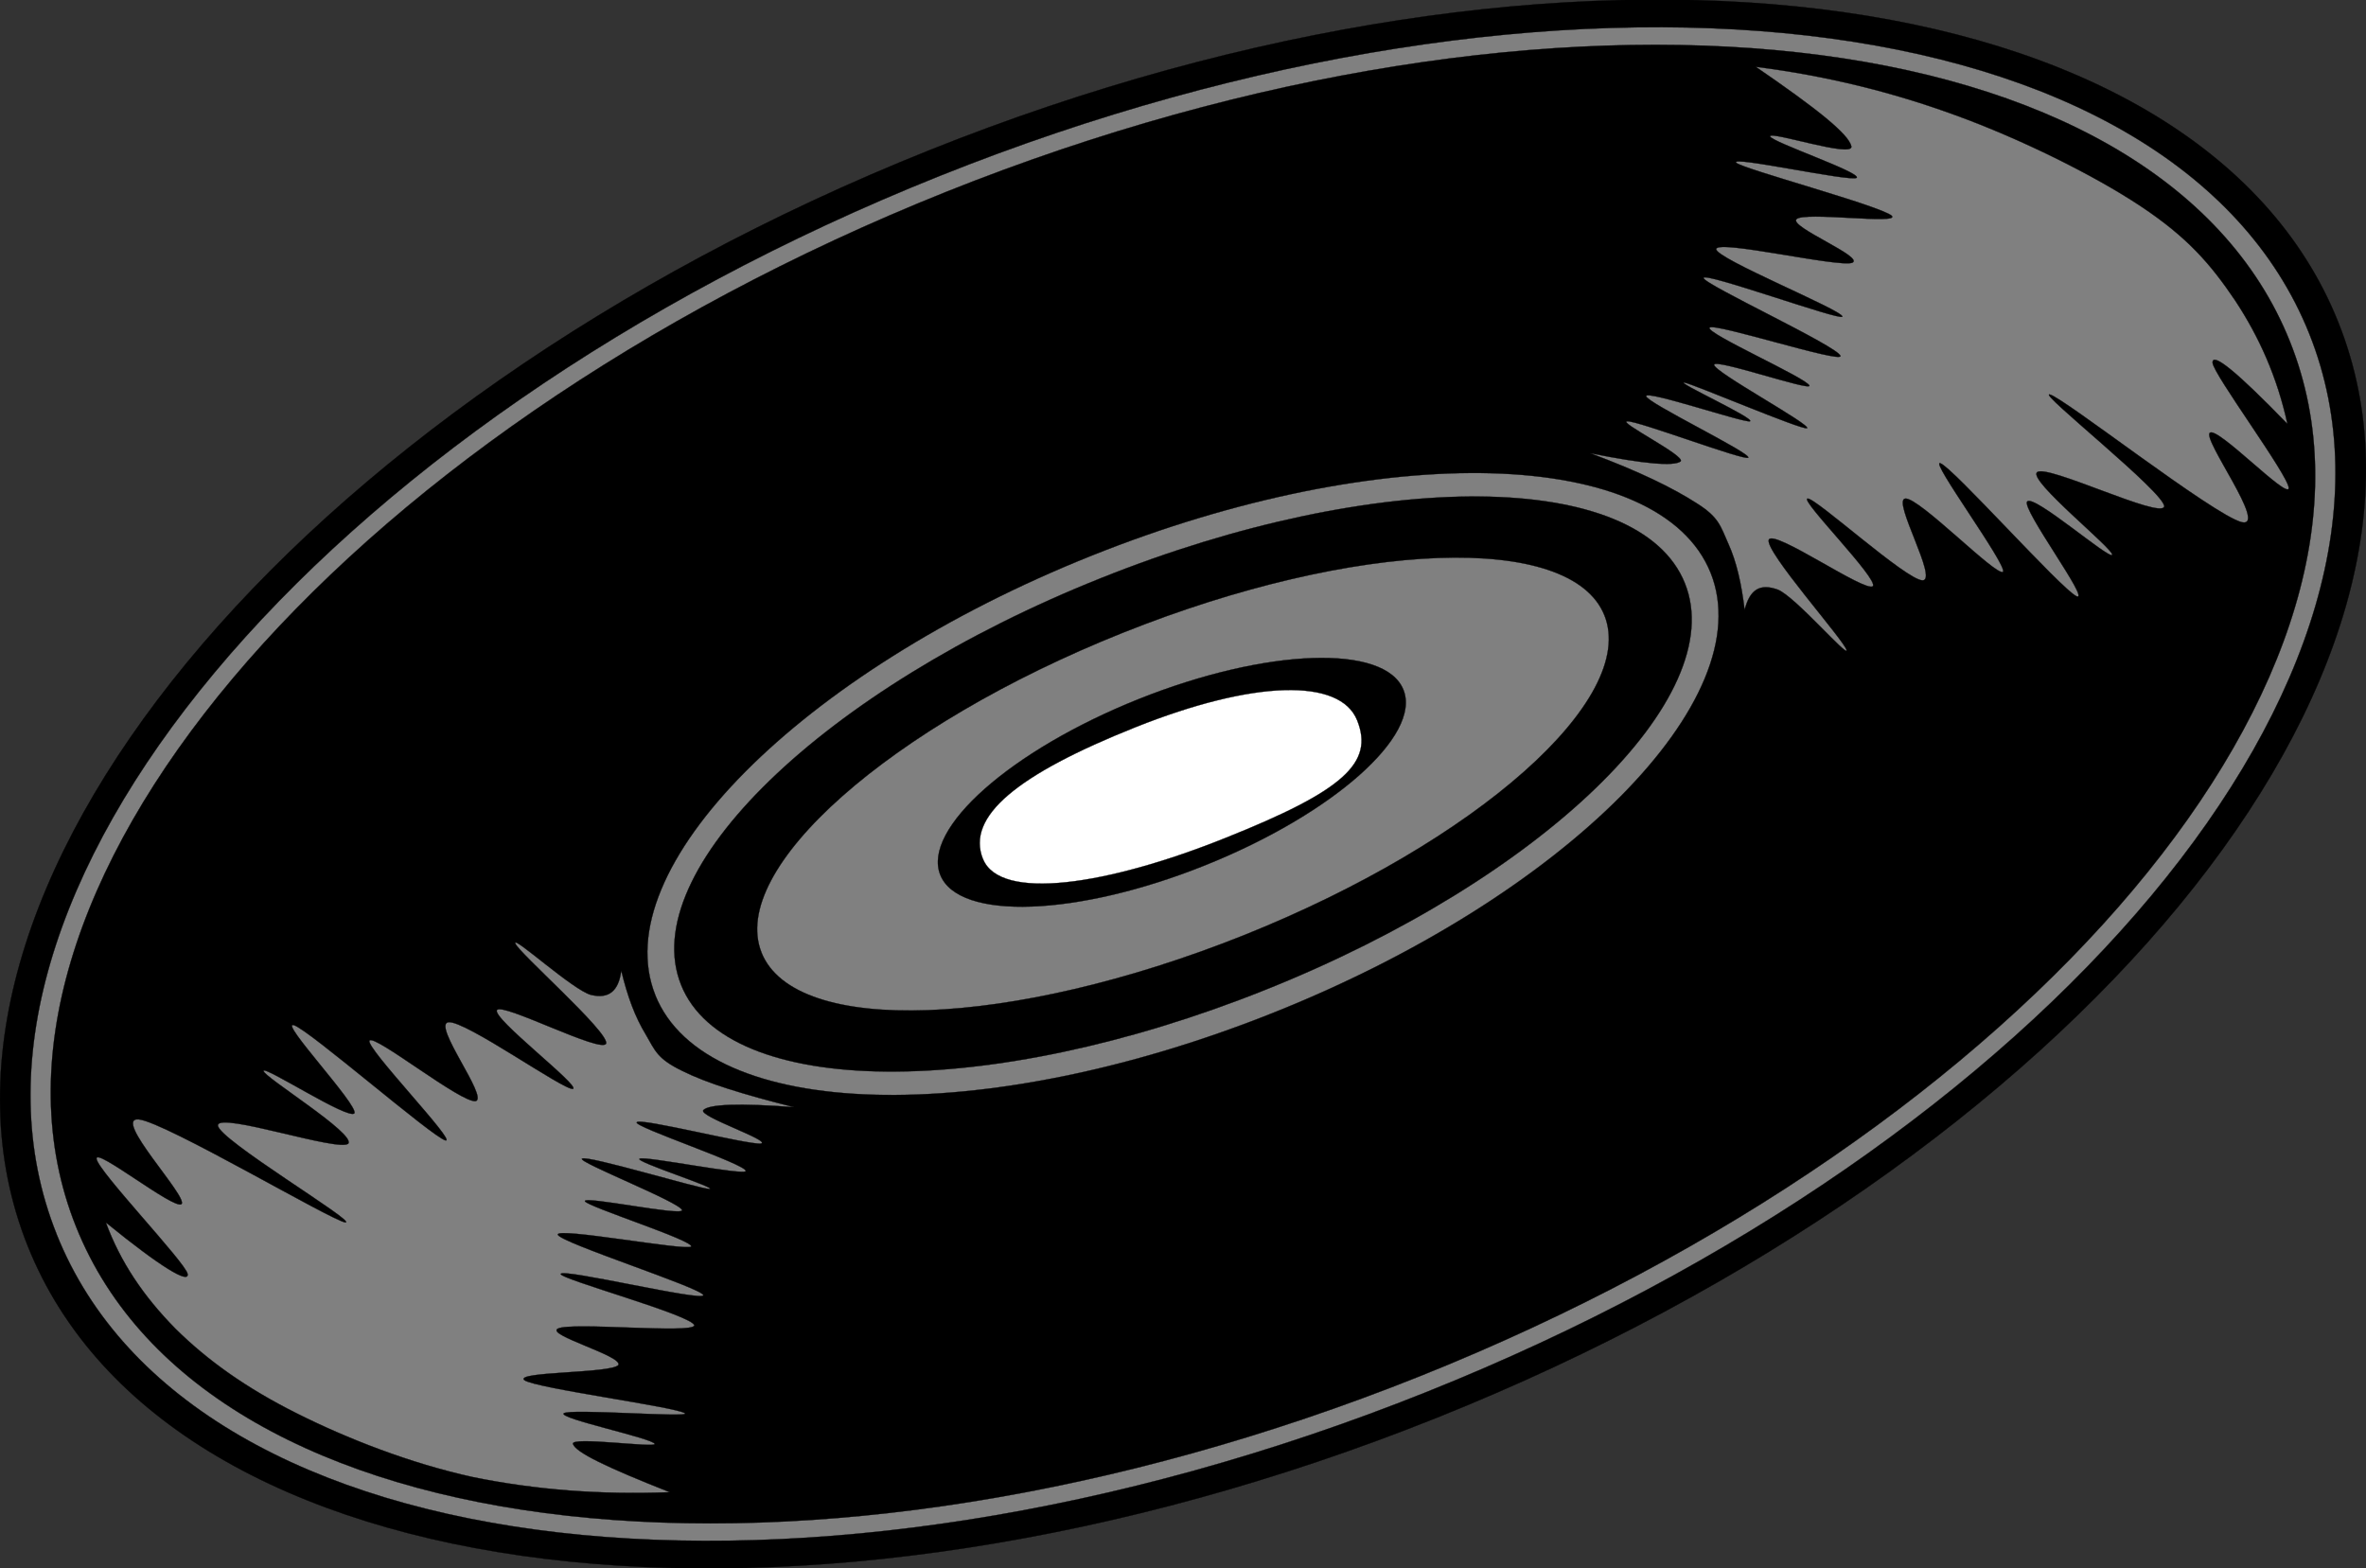 <?xml version="1.0" encoding="UTF-8" standalone="no"?> <!-- Generator: Adobe Illustrator 10.0, SVG Export Plug-In . SVG Version: 3.0.0 Build 77) --> <svg xmlns:rdf="http://www.w3.org/1999/02/22-rdf-syntax-ns#" xmlns="http://www.w3.org/2000/svg" xmlns:x="http://ns.adobe.com/Extensibility/1.0/" xmlns:dc="http://purl.org/dc/elements/1.1/" xmlns:i="http://ns.adobe.com/AdobeIllustrator/10.0/" xmlns:cc="http://web.resource.org/cc/" xmlns:xlink="http://www.w3.org/1999/xlink" xmlns:a="http://ns.adobe.com/AdobeSVGViewerExtensions/3.0/" xmlns:graph="http://ns.adobe.com/Graphs/1.0/" xmlns:svg="http://www.w3.org/2000/svg" xmlns:inkscape="http://www.inkscape.org/namespaces/inkscape" xmlns:sodipodi="http://sodipodi.sourceforge.net/DTD/sodipodi-0.dtd" xmlns:ns1="http://sozi.baierouge.fr" i:rulerOrigin="0 0" i:viewOrigin="144.9995 502" i:pageBounds="0 792 612 0" viewBox="0 0 320.73 212.588" overflow="visible"><rect x="0" y="0" width="320.73" height="212.588" fill="#333333" stroke="none"/><switch><g i:extraneous="self"><g id="Layer_1" i:layer="yes" i:rgbTrio="#4F008000FFFF" i:dimmedPercent="50"><g stroke-miterlimit="10" stroke="#000000" stroke-width=".036" clip-rule="evenodd" fill-rule="evenodd"><path d="m3.76 168.93c18.972 47.448 104.51 57.889 190.98 23.292 86.47-34.59 141.23-101.12 122.22-148.57-18.97-47.444-104.47-57.884-190.98-23.288-86.472 34.596-141.19 101.13-122.22 148.57z" i:knockout="Off"></path><path d="m138.98 114.86c1.872 4.607 12.924 4.535 24.731-0.181 11.809-4.716 19.873-12.312 18.037-16.92-1.873-4.644-12.924-4.572-24.732 0.144-11.82 4.716-19.88 12.316-18.04 16.956z" i:knockout="Off" fill="#FFFFFF"></path><path d="m7.685 167.35c18.216 45.54 101.34 55.116 185.65 21.385 84.313-33.696 137.92-97.957 119.7-143.5-18.215-45.54-101.34-55.116-185.65-21.384-84.318 33.73-137.92 97.994-119.7 143.49z" i:knockout="Off" fill="#808080"></path><path d="m10.313 166.31c17.712 44.353 99.288 53.389 182.16 20.269 82.871-33.156 135.68-95.976 117.94-140.29-17.71-44.324-99.29-53.396-182.16-20.276-82.874 33.156-135.69 95.976-117.94 140.3z" i:knockout="Off"></path><path d="m88.828 134.91c6.84 17.1 44.424 18.144 83.917 2.34 39.527-15.804 65.988-42.48 59.148-59.58s-44.424-18.144-83.917-2.34c-39.52 15.808-65.982 42.48-59.142 59.58z" i:knockout="Off" fill="#808080"></path><path d="m92.32 133.51c6.156 15.408 41.616 15.732 79.2 0.685 37.584-15.013 63.072-39.708 56.881-55.116-6.156-15.408-41.617-15.732-79.201-0.684-37.58 15.006-63.035 39.7-56.88 55.11z" i:knockout="Off"></path><path d="m103.23 129.15c4.536 11.34 33.768 10.26 65.34-2.341 31.572-12.636 53.459-32.04 48.924-43.379-4.5-11.304-33.768-10.26-65.34 2.376-31.53 12.603-53.458 32.003-48.92 43.343z" i:knockout="Off" fill="#808080"></path><path d="m127.46 118.61c2.484 6.228 18.576 5.651 35.892-1.297 17.316-6.947 29.377-17.604 26.893-23.795-2.484-6.228-18.576-5.652-35.893 1.26-17.35 6.945-29.38 17.605-26.89 23.835z" i:knockout="Off"></path><path d="m133.25 116.45c2.304 5.76 16.812 3.6 32.867-2.845 16.057-6.408 20.16-10.188 17.857-15.948-2.305-5.76-14.004-5.472-30.061 0.936-16.06 6.412-22.97 12.102-20.67 17.862z" i:knockout="Off" fill="#FFFFFF"></path><path d="m84.22 131.6c0.864 3.564 1.872 6.265 3.312 8.641 1.296 2.231 1.548 3.275 4.932 4.932 3.384 1.692 8.316 3.204 15.192 4.933-7.488-0.576-11.592-0.396-12.312 0.396-0.756 0.828 9.252 4.14 7.812 4.536-1.656 0.216-16.488-3.564-16.848-2.88-0.324 0.647 14.652 5.616 14.796 6.588 0.036 0.72-13.608-2.052-14.4-1.656-0.792 0.36 10.656 3.996 9.468 4.104-1.476-0.036-16.632-4.645-17.28-4.104-0.576 0.468 13.392 5.94 13.572 6.984-0.036 0.828-13.356-1.98-13.176-1.225 0.252 0.721 14.868 5.364 14.4 6.156-0.684 0.612-18.324-2.664-18.072-1.62 0.288 1.08 19.548 7.236 19.728 8.208-0.036 0.9-19.116-3.672-19.332-2.88-0.18 0.684 18.036 5.652 18.108 6.984-0.252 1.151-16.74-0.504-18.504 0.432-1.656 0.864 8.856 3.708 8.208 4.932-0.972 1.152-14.148 0.864-12.744 2.053 1.584 1.115 20.7 3.636 21.78 4.5 0.648 0.611-15.624-0.685-16.452 0-0.648 0.72 11.988 3.348 12.348 4.14 0.108 0.576-11.412-1.044-11.088 0 0.36 1.152 4.644 3.204 13.14 6.552-9.504 0.36-18.216-0.323-26.712-2.052-8.532-1.872-17.136-5.256-23.868-8.64-6.84-3.42-12.132-7.2-16.452-11.484-4.356-4.428-7.452-9.036-9.432-14.4 7.56 6.156 11.304 8.353 11.088 6.984-0.252-1.512-12.24-14.04-12.348-15.624-0.18-1.584 10.512 6.948 11.52 6.156 0.936-0.972-9.54-11.88-5.76-11.484 3.744 0.468 26.028 13.681 27.972 13.968 1.656 0-17.388-11.34-17.28-13.176 0.144-1.836 16.452 3.672 17.676 2.484 1.008-1.368-11.664-9.145-11.484-9.864 0.144-0.684 11.52 6.696 12.312 5.76 0.576-1.08-10.26-12.563-8.208-11.951 2.088 0.647 18.756 15.155 20.556 15.624 1.62 0.323-10.98-12.709-10.296-13.536 0.72-0.864 12.456 8.531 14.4 8.208 1.728-0.504-5.94-10.404-3.708-10.692 2.268-0.288 15.624 9.252 16.884 9.036 1.044-0.396-11.088-9.648-10.296-10.692 0.756-1.044 14.256 5.977 14.796 4.536 0.36-1.584-12.024-12.456-12.312-13.572-0.432-1.188 7.848 6.372 10.26 6.984 2.37 0.57 3.738-0.47 4.098-3.28z" i:knockout="Off" fill="#808080"></path><path d="m236.5 82.714c-0.432-3.6-1.115-6.588-2.195-8.964-1.08-2.412-1.262-3.6-4.285-5.508-3.24-2.088-7.883-4.356-14.473-6.804 7.381 1.476 11.342 1.8 12.277 1.116 0.719-0.756-8.713-5.436-7.201-5.436 1.549-0.036 15.805 5.364 16.381 4.932 0.287-0.684-13.859-7.488-13.859-8.352 0.035-0.828 13.104 3.6 14.076 3.42 0.791-0.36-10.225-5.4-8.893-5.256 1.26 0.216 15.875 6.444 16.631 6.192 0.541-0.504-12.635-7.632-12.6-8.604 0.037-0.9 12.961 3.563 12.924 2.844-0.215-0.972-14.219-7.164-13.535-7.884 0.648-0.684 17.855 4.86 17.748 3.852-0.324-1.296-18.504-9.684-18.576-10.584 0.035-0.864 18.432 5.796 18.828 5.256 0.18-0.828-17.316-7.92-17.1-9.18 0.252-1.296 16.488 2.52 18.432 1.872 1.764-0.756-8.533-4.86-7.561-5.904 1.008-1.08 14.111 0.756 12.924-0.468-1.475-1.332-20.303-6.372-21.096-7.2-0.791-0.972 15.48 2.628 16.344 2.052 0.648-0.72-11.555-4.86-11.736-5.616-0.07-0.792 11.197 2.952 11.018 1.368-0.361-1.692-4.682-5.112-12.961-10.8 9.396 1.188 18.396 3.384 27.145 6.588 8.711 3.168 18.648 8.064 25.092 12.348 6.264 4.176 9.396 7.776 12.744 12.744 3.275 4.968 5.688 10.368 7.092 16.74-6.805-7.02-10.188-9.792-10.152-8.316 0.037 1.512 10.332 15.336 10.332 17.028-0.18 1.512-9.576-8.316-10.691-7.524-1.117 0.792 7.92 12.888 4.32 12.132-3.854-0.972-24.193-16.92-26.029-17.316-1.691-0.36 15.66 13.356 15.516 15.192-0.467 1.728-15.982-5.832-17.242-4.644-1.225 1.116 10.402 10.404 10.188 11.196-0.396 0.648-10.621-8.244-11.52-7.236-0.865 0.9 8.639 13.608 6.695 12.852-2.088-0.972-16.813-17.496-18.469-18.036-1.547-0.576 9.109 13.86 8.496 14.724-0.936 0.648-11.375-10.116-13.248-9.936-1.836 0.18 4.5 11.052 2.34 11.088-2.23-0.036-14.508-11.232-15.588-11.088-1.115 0.108 9.613 10.872 8.857 11.88-1.045 0.9-13.43-7.776-14.113-6.3-0.611 1.512 10.26 13.68 10.549 14.976 0.107 0.972-6.984-7.272-9.324-8.208-2.39-0.864-3.79-0.072-4.51 2.772z" i:knockout="Off" fill="#808080"></path></g></g></g></switch></svg> 